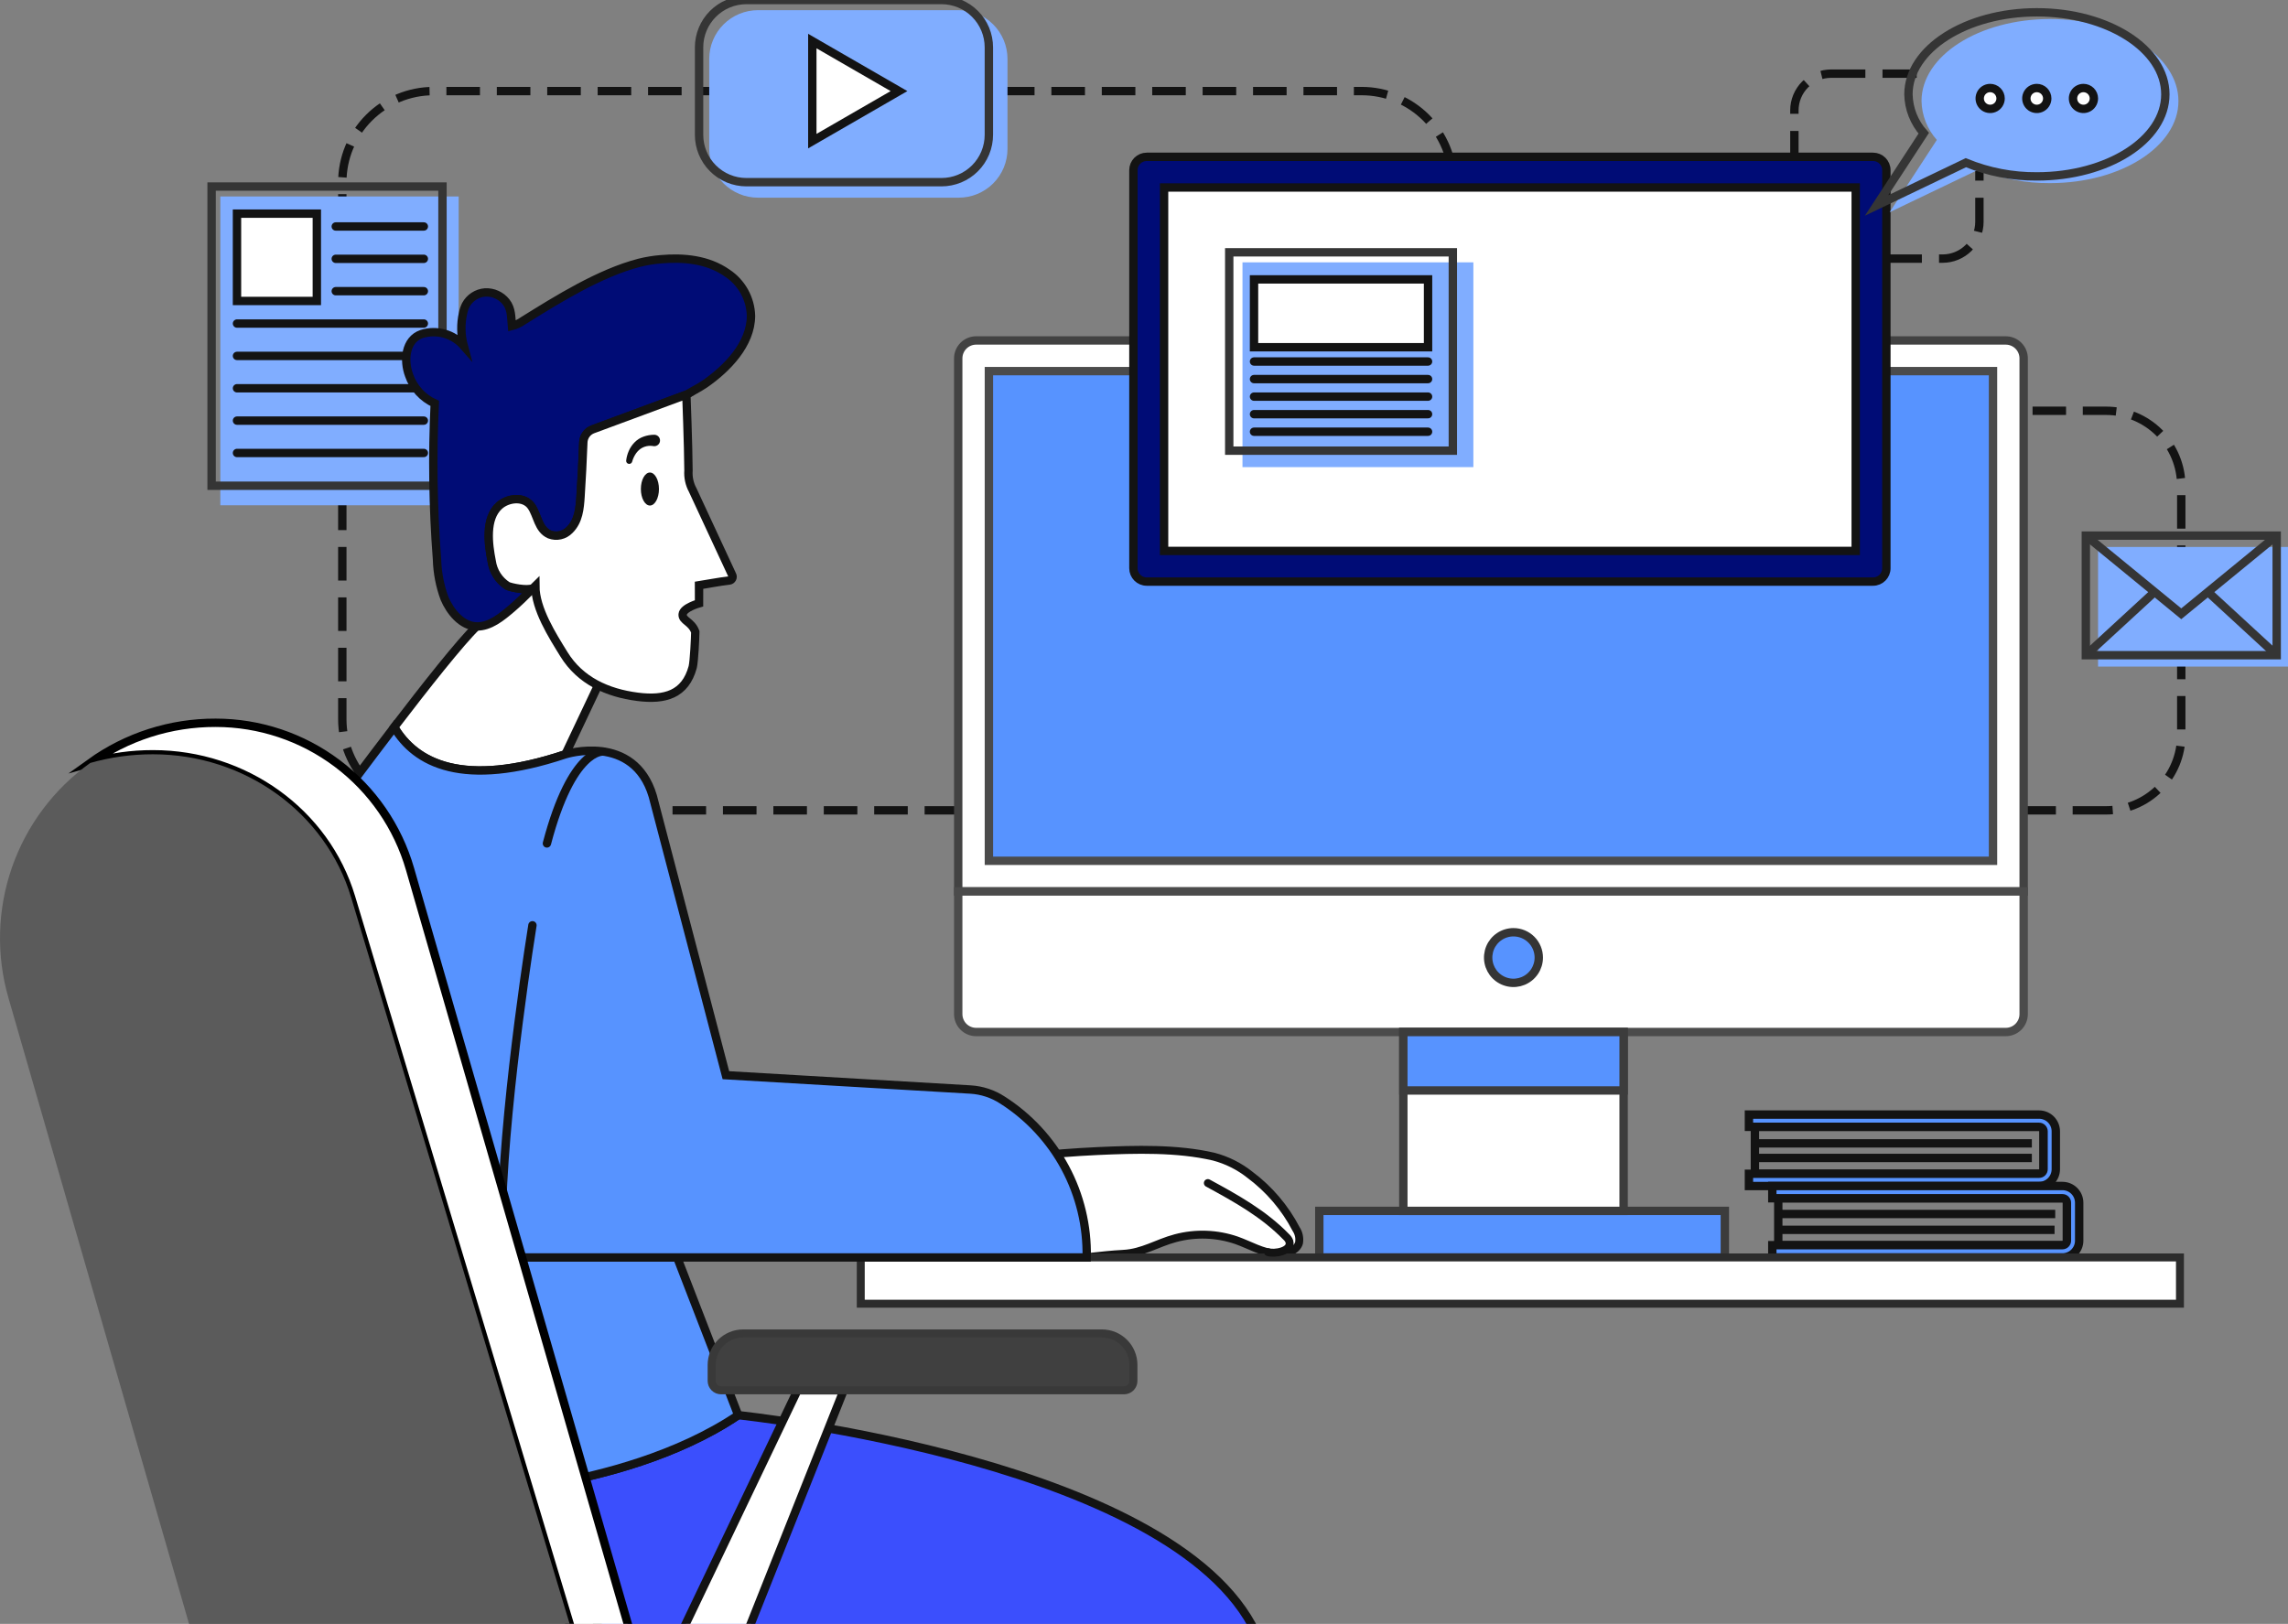 <svg width="231" height="164" viewBox="0 0 231 164" fill="none" xmlns="http://www.w3.org/2000/svg">
<rect x="0" y="0" width="231" height="164" fill="#808080" stroke="none"/>
<g clip-path="url(#clip0_333_28934)">
<path d="M212.638 81.838H201.216V41.485H212.638C213.634 41.485 214.62 41.681 215.541 42.062C216.461 42.444 217.297 43.002 218.002 43.707C218.706 44.411 219.265 45.248 219.646 46.168C220.027 47.088 220.224 48.075 220.224 49.071V74.252C220.224 76.264 219.424 78.194 218.002 79.616C216.579 81.039 214.65 81.838 212.638 81.838V81.838Z" stroke="#131313" stroke-width="0.845" stroke-miterlimit="10" stroke-dasharray="3.38 1.69"/>
<path d="M184.88 7.437H196.129C197.115 7.437 198.06 7.828 198.757 8.525C199.454 9.222 199.845 10.167 199.845 11.153V22.402C199.845 23.387 199.454 24.333 198.757 25.03C198.06 25.727 197.115 26.118 196.129 26.118H184.88C183.895 26.118 182.949 25.727 182.253 25.03C181.556 24.333 181.164 23.388 181.164 22.402V11.153C181.164 10.167 181.556 9.222 182.253 8.525C182.949 7.828 183.895 7.437 184.88 7.437Z" stroke="#131313" stroke-width="0.845" stroke-miterlimit="10" stroke-dasharray="3.45 1.73"/>
<path d="M99.221 81.839H97.983" stroke="#131313" stroke-width="0.845" stroke-miterlimit="10"/>
<path d="M96.74 81.838H43.758C41.318 81.838 38.979 80.869 37.254 79.144C35.529 77.419 34.56 75.08 34.56 72.64V18.398C34.56 17.19 34.797 15.993 35.26 14.877C35.722 13.762 36.4 12.748 37.254 11.893C38.108 11.039 39.122 10.362 40.238 9.9C41.354 9.437 42.55 9.199 43.758 9.199H137.483C138.691 9.199 139.887 9.437 141.003 9.9C142.119 10.362 143.133 11.039 143.987 11.893C144.841 12.748 145.519 13.762 145.981 14.877C146.443 15.993 146.681 17.19 146.681 18.398V19.635" stroke="#131313" stroke-width="0.845" stroke-miterlimit="10" stroke-dasharray="3.39 1.7"/>
<path d="M146.681 20.257V21.495" stroke="#131313" stroke-width="0.845" stroke-miterlimit="10"/>
<path d="M205.868 118.537C205.988 118.537 206.103 118.489 206.188 118.404C206.273 118.319 206.321 118.204 206.321 118.084V114.251C206.321 114.131 206.273 114.016 206.188 113.932C206.103 113.847 205.988 113.799 205.868 113.799H177.178V118.537H205.868Z" stroke="#131313" stroke-width="0.845" stroke-miterlimit="10"/>
<path d="M205.868 112.562H176.575V113.8H205.868C205.988 113.8 206.103 113.848 206.188 113.932C206.273 114.017 206.32 114.132 206.321 114.252V118.085C206.32 118.205 206.273 118.32 206.188 118.405C206.103 118.49 205.988 118.538 205.868 118.538H176.575V119.776H205.868C206.316 119.776 206.746 119.597 207.063 119.28C207.38 118.963 207.558 118.533 207.559 118.085V114.252C207.558 113.804 207.38 113.374 207.063 113.057C206.746 112.74 206.316 112.562 205.868 112.562Z" fill="#5793FF" stroke="#131313" stroke-width="0.845" stroke-miterlimit="10"/>
<path d="M177.178 115.47H205.139" stroke="#131313" stroke-width="0.845" stroke-miterlimit="10"/>
<path d="M177.178 116.943H205.139" stroke="#131313" stroke-width="0.845" stroke-miterlimit="10"/>
<path d="M208.227 125.752C208.347 125.752 208.462 125.704 208.547 125.619C208.632 125.534 208.68 125.419 208.68 125.299V121.466C208.68 121.346 208.632 121.231 208.547 121.147C208.462 121.062 208.347 121.014 208.227 121.014H179.537V125.752H208.227Z" stroke="#131313" stroke-width="0.845" stroke-miterlimit="10"/>
<path d="M208.227 119.775H178.935V121.013H208.227C208.347 121.013 208.462 121.061 208.547 121.146C208.632 121.23 208.68 121.345 208.68 121.465V125.298C208.68 125.418 208.632 125.533 208.547 125.618C208.462 125.703 208.347 125.751 208.227 125.751H178.935V126.989H208.227C208.675 126.989 209.105 126.811 209.422 126.493C209.739 126.176 209.918 125.747 209.918 125.298V121.465C209.918 121.017 209.739 120.587 209.422 120.27C209.105 119.953 208.675 119.775 208.227 119.775Z" fill="#5793FF" stroke="#131313" stroke-width="0.845" stroke-miterlimit="10"/>
<path d="M179.537 122.603H207.499" stroke="#131313" stroke-width="0.845" stroke-miterlimit="10"/>
<path d="M179.47 124.203H207.432" stroke="#131313" stroke-width="0.845" stroke-miterlimit="10"/>
<path d="M202.503 34.383H98.553C98.074 34.383 97.614 34.574 97.274 34.913C96.935 35.253 96.744 35.713 96.744 36.193V90.029H204.312V36.193C204.312 35.713 204.122 35.253 203.782 34.913C203.443 34.574 202.983 34.383 202.503 34.383Z" fill="white" stroke="#424242" stroke-width="0.845" stroke-miterlimit="10"/>
<path d="M201.216 37.48H99.841V86.933H201.216V37.48Z" fill="#5793FF" stroke="#4B4B4B" stroke-width="0.845" stroke-miterlimit="10"/>
<path d="M96.744 90.029V102.416C96.744 102.896 96.935 103.356 97.274 103.696C97.614 104.035 98.074 104.225 98.553 104.225H202.503C202.983 104.225 203.443 104.035 203.782 103.696C204.122 103.356 204.312 102.896 204.312 102.416V90.029H96.744Z" fill="white" stroke="#4B4B4B" stroke-width="0.845" stroke-miterlimit="10"/>
<path d="M155.359 96.705C155.359 97.211 155.209 97.705 154.928 98.125C154.647 98.546 154.248 98.873 153.781 99.067C153.314 99.26 152.8 99.311 152.304 99.212C151.808 99.114 151.353 98.87 150.995 98.513C150.638 98.155 150.394 97.7 150.296 97.204C150.197 96.708 150.248 96.194 150.441 95.727C150.634 95.26 150.962 94.861 151.382 94.58C151.803 94.299 152.297 94.149 152.803 94.149C153.138 94.149 153.471 94.215 153.781 94.344C154.091 94.472 154.373 94.66 154.61 94.898C154.847 95.135 155.036 95.417 155.164 95.727C155.293 96.037 155.359 96.37 155.359 96.705Z" fill="#5793FF" stroke="#353535" stroke-width="0.845" stroke-miterlimit="10"/>
<path d="M174.143 122.288H133.2V126.99H174.143V122.288Z" fill="#5793FF" stroke="#3C3C3C" stroke-width="0.845" stroke-miterlimit="10"/>
<path d="M163.923 104.226H141.683V122.289H163.923V104.226Z" fill="white" stroke="#3C3C3C" stroke-width="0.845" stroke-miterlimit="10"/>
<path d="M163.923 104.226H141.683V110.129H163.923V104.226Z" fill="#5793FF" stroke="#3C3C3C" stroke-width="0.845" stroke-miterlimit="10"/>
<path d="M189.104 15.838H115.778C115.034 15.838 114.431 16.441 114.431 17.185V57.388C114.431 58.132 115.034 58.735 115.778 58.735H189.104C189.848 58.735 190.451 58.132 190.451 57.388V17.185C190.451 16.441 189.848 15.838 189.104 15.838Z" fill="#000C76" stroke="#131313" stroke-width="0.845" stroke-miterlimit="10"/>
<path d="M187.355 18.935H117.527V55.639H187.355V18.935Z" fill="white" stroke="#131313" stroke-width="0.845" stroke-miterlimit="10"/>
<path d="M148.753 26.494H125.443V47.176H148.753V26.494Z" fill="#80ADFF"/>
<path d="M146.681 25.481H124.105V45.513H146.681V25.481Z" stroke="#353535" stroke-width="0.845" stroke-miterlimit="10"/>
<path d="M144.178 28.216H126.608V35.067H144.178V28.216Z" fill="white" stroke="#131313" stroke-width="0.845" stroke-miterlimit="10"/>
<path d="M126.608 36.51H144.178" stroke="#131313" stroke-width="0.845" stroke-miterlimit="10" stroke-linecap="round"/>
<path d="M126.608 38.284H144.178" stroke="#131313" stroke-width="0.845" stroke-miterlimit="10" stroke-linecap="round"/>
<path d="M126.608 40.055H144.178" stroke="#131313" stroke-width="0.845" stroke-miterlimit="10" stroke-linecap="round"/>
<path d="M126.608 41.828H144.178" stroke="#131313" stroke-width="0.845" stroke-miterlimit="10" stroke-linecap="round"/>
<path d="M126.608 43.601H144.178" stroke="#131313" stroke-width="0.845" stroke-miterlimit="10" stroke-linecap="round"/>
<path d="M46.306 19.841H22.245V51.029H46.306V19.841Z" fill="#80ADFF"/>
<path d="M44.673 18.84H21.364V49.055H44.673V18.84Z" stroke="#353535" stroke-width="0.845" stroke-miterlimit="10"/>
<path d="M31.988 21.576H23.927V30.395H31.988V21.576Z" fill="white" stroke="#131313" stroke-width="0.845" stroke-miterlimit="10"/>
<path d="M33.899 22.872H42.791" stroke="#131313" stroke-width="0.845" stroke-linecap="round" stroke-linejoin="round"/>
<path d="M33.899 26.139H42.791" stroke="#131313" stroke-width="0.845" stroke-linecap="round" stroke-linejoin="round"/>
<path d="M33.899 29.407H42.791" stroke="#131313" stroke-width="0.845" stroke-linecap="round" stroke-linejoin="round"/>
<path d="M23.927 32.675H42.791" stroke="#131313" stroke-width="0.845" stroke-linecap="round" stroke-linejoin="round"/>
<path d="M23.927 35.944H42.791" stroke="#131313" stroke-width="0.845" stroke-linecap="round" stroke-linejoin="round"/>
<path d="M23.927 39.211H42.791" stroke="#131313" stroke-width="0.845" stroke-linecap="round" stroke-linejoin="round"/>
<path d="M23.927 42.479H42.791" stroke="#131313" stroke-width="0.845" stroke-linecap="round" stroke-linejoin="round"/>
<path d="M23.927 45.746H42.791" stroke="#131313" stroke-width="0.845" stroke-linecap="round" stroke-linejoin="round"/>
<path d="M98.873 117.147C100.643 116.862 102.306 116.969 104.079 116.773C106.318 116.526 108.563 116.351 110.813 116.247C114.623 116.072 118.843 115.953 122.53 116.809C123.866 117.159 125.115 117.784 126.196 118.645C128.143 120.098 129.737 121.972 130.859 124.126C131.133 124.541 131.237 125.046 131.149 125.535C130.911 126.326 129.828 126.675 128.925 126.618C127.462 126.525 126.204 125.747 124.851 125.265C122.866 124.58 120.721 124.502 118.69 125.042C116.818 125.537 115.39 126.522 113.405 126.626C111.143 126.745 108.904 127.114 106.653 127.269" fill="white"/>
<path d="M98.873 117.147C100.643 116.862 102.306 116.969 104.079 116.773C106.318 116.526 108.563 116.351 110.813 116.247C114.623 116.072 118.843 115.953 122.53 116.809C123.866 117.159 125.115 117.784 126.196 118.645C128.143 120.098 129.737 121.972 130.859 124.126C131.133 124.541 131.237 125.046 131.149 125.535C130.911 126.326 129.828 126.675 128.925 126.618C127.462 126.525 126.204 125.747 124.851 125.265C122.866 124.58 120.721 124.502 118.69 125.042C116.818 125.537 115.39 126.522 113.405 126.626C111.143 126.745 108.904 127.114 106.653 127.269" stroke="#131313" stroke-width="0.799" stroke-miterlimit="10"/>
<path d="M127.187 165.805C120.041 147.603 74.528 142.919 74.528 142.919C68.351 147.094 60.516 148.994 56.11 149.786L60.865 165.805H127.187Z" fill="#3B4FFD" stroke="#131313" stroke-width="0.845" stroke-miterlimit="10"/>
<path d="M68.367 126.99H49.343L56.11 149.786C60.516 148.994 68.351 147.094 74.529 142.919L68.367 126.99Z" fill="#5793FF" stroke="#131313" stroke-width="0.845" stroke-miterlimit="10"/>
<path d="M85.179 140.408H80.512L68.367 165.806H75.076L85.179 140.408Z" fill="white" stroke="#131313" stroke-width="0.845" stroke-miterlimit="10"/>
<path d="M113.482 140.408H72.801C72.549 140.408 72.308 140.308 72.13 140.13C71.952 139.951 71.852 139.71 71.852 139.458V137.843C71.852 137.001 72.186 136.193 72.782 135.597C73.377 135.002 74.185 134.667 75.027 134.667H111.256C112.098 134.667 112.906 135.002 113.501 135.597C114.097 136.193 114.431 137.001 114.431 137.843V139.458C114.431 139.71 114.331 139.951 114.153 140.13C113.975 140.308 113.734 140.408 113.482 140.408Z" fill="#404040" stroke="#393939" stroke-width="0.812" stroke-miterlimit="10"/>
<path d="M220.092 126.99H86.904V131.663H220.092V126.99Z" fill="white" stroke="#2C2C2C" stroke-width="0.801" stroke-miterlimit="10"/>
<path d="M57.087 76.175L60.383 69.21L61.936 67.547L60.442 58.353L53.54 56.724C51.959 59.082 50.142 61.273 48.117 63.263C46.492 64.822 42.884 69.403 39.798 73.437C41.941 77.048 46.697 79.65 57.087 76.175Z" fill="white" stroke="#131313" stroke-width="0.845" stroke-miterlimit="10"/>
<path d="M97.977 110.032L73.287 108.585L65.906 80.401C63.989 73.979 57.087 76.175 57.087 76.175C46.697 79.649 41.941 77.048 39.798 73.437C36.958 77.151 34.56 80.401 34.56 80.401L52.708 126.99H109.715C109.778 123.83 109.028 120.707 107.535 117.921C106.041 115.136 103.856 112.781 101.19 111.085C100.227 110.462 99.121 110.1 97.977 110.032Z" fill="#5793FF" stroke="#131313" stroke-width="0.845" stroke-miterlimit="10"/>
<path d="M60.891 75.902C60.891 75.902 57.756 75.533 55.218 85.179" stroke="#131313" stroke-width="0.845" stroke-linecap="round" stroke-linejoin="round"/>
<path d="M53.756 93.446C53.756 93.446 51.077 109.95 50.689 121.807" stroke="#131313" stroke-width="0.845" stroke-linecap="round" stroke-linejoin="round"/>
<path d="M53.825 59.398C53.876 59.38 53.922 59.351 53.961 59.313C53.999 59.276 54.029 59.23 54.048 59.18V59.18C53.974 59.252 53.9 59.325 53.825 59.398Z" stroke="#131313" stroke-width="0.948" stroke-miterlimit="10"/>
<path d="M51.228 59.161C50.8 58.885 50.437 58.52 50.163 58.09C49.889 57.661 49.711 57.178 49.641 56.673C49.304 54.972 48.956 52.373 50.399 51.072C51.285 50.272 52.918 50.088 53.642 51.126C54.281 52.039 54.33 53.471 55.483 53.973C55.826 54.106 56.201 54.134 56.561 54.054C56.92 53.974 57.248 53.789 57.503 53.523C58.424 52.622 58.535 51.343 58.613 50.131C58.731 48.315 58.824 46.497 58.893 44.678C58.903 44.388 59 44.107 59.17 43.872C59.34 43.636 59.576 43.457 59.849 43.356L69.311 39.853L69.318 39.854C69.419 39.795 69.936 39.495 70.036 39.44C70.425 39.239 70.802 39.015 71.166 38.772C73.373 37.237 75.813 34.784 75.821 31.89C75.796 31.03 75.565 30.189 75.147 29.438C74.728 28.687 74.135 28.048 73.417 27.575C71.478 26.213 69.039 25.978 66.724 26.182C65.985 26.241 65.252 26.361 64.533 26.541C60.511 27.589 56.313 30.218 52.805 32.401C52.467 32.643 52.087 32.821 51.684 32.924C51.599 32.036 51.658 31.202 51.088 30.482C50.836 30.167 50.512 29.916 50.144 29.752C49.776 29.587 49.373 29.512 48.97 29.534C48.568 29.565 48.179 29.696 47.841 29.916C47.502 30.136 47.224 30.437 47.033 30.793C46.901 31.063 46.804 31.349 46.746 31.643C46.502 32.728 46.527 33.856 46.817 34.93C46.303 34.341 45.629 33.913 44.877 33.7C44.124 33.487 43.326 33.497 42.58 33.729C40.901 34.305 40.747 36.429 41.303 37.903C41.518 38.528 41.859 39.102 42.305 39.59C42.75 40.078 43.29 40.47 43.893 40.742C43.642 45.994 43.718 51.258 44.121 56.501C44.159 57.843 44.414 59.171 44.878 60.431C45.428 61.724 46.572 63.216 48.118 63.263C49.468 63.303 50.684 62.275 51.653 61.452C52.414 60.805 53.116 60.099 53.825 59.398C53.2 59.687 51.515 59.317 51.228 59.161Z" fill="#000C76" stroke="#131313" stroke-width="0.845" stroke-miterlimit="10"/>
<path d="M69.311 39.853L59.849 43.356C59.576 43.457 59.34 43.637 59.17 43.873C59 44.108 58.903 44.389 58.893 44.679C58.824 46.498 58.731 48.315 58.613 50.132C58.535 51.343 58.424 52.623 57.503 53.524C57.248 53.789 56.92 53.974 56.561 54.054C56.201 54.134 55.826 54.106 55.482 53.974C54.33 53.471 54.28 52.039 53.642 51.126C52.917 50.089 51.285 50.273 50.399 51.072C48.956 52.374 49.304 54.973 49.641 56.674C49.711 57.178 49.889 57.661 50.163 58.091C50.437 58.52 50.8 58.885 51.228 59.161C51.515 59.318 53.2 59.687 53.825 59.398C53.9 59.325 53.974 59.252 54.048 59.179C54.054 61.5 55.757 64.169 56.94 66.083C58.585 68.745 61.312 69.978 64.365 70.37C67.113 70.723 69.188 70.152 69.939 67.361C70.081 66.766 70.188 64.424 70.198 63.813C69.817 62.759 68.868 62.704 68.923 62.039C68.979 61.373 70.578 60.93 70.578 60.93C70.584 60.442 70.586 59.588 70.578 59.113C70.852 59.074 72.685 58.727 73.627 58.627C73.687 58.62 73.744 58.599 73.795 58.566C73.845 58.532 73.887 58.487 73.916 58.435C73.946 58.382 73.962 58.323 73.964 58.262C73.966 58.202 73.954 58.142 73.928 58.087L69.939 49.495C69.61 48.891 69.461 48.205 69.51 47.519C69.493 44.965 69.297 39.867 69.297 39.867L69.318 39.854L69.311 39.853Z" fill="white" stroke="#131313" stroke-width="0.845" stroke-miterlimit="10"/>
<path d="M66.529 49.388C66.529 50.308 66.12 51.054 65.616 51.054C65.112 51.054 64.703 50.308 64.703 49.388C64.703 48.468 65.112 47.721 65.616 47.721C66.12 47.721 66.529 48.468 66.529 49.388Z" fill="#131313"/>
<path d="M63.22 46.505C63.259 46.172 63.348 45.846 63.483 45.539C63.621 45.22 63.817 44.929 64.06 44.681C64.315 44.418 64.628 44.217 64.974 44.095C65.314 43.973 65.673 43.91 66.034 43.907C66.11 43.904 66.185 43.915 66.257 43.941C66.328 43.967 66.393 44.006 66.449 44.057C66.505 44.108 66.551 44.17 66.583 44.239C66.615 44.307 66.633 44.382 66.636 44.457C66.64 44.533 66.628 44.609 66.603 44.68C66.577 44.751 66.537 44.817 66.486 44.873C66.435 44.928 66.373 44.974 66.305 45.006C66.236 45.038 66.162 45.056 66.086 45.06C66.054 45.061 66.022 45.06 65.99 45.056L65.969 45.053C65.741 45.011 65.507 45.014 65.279 45.063C65.053 45.113 64.838 45.207 64.648 45.341C64.45 45.49 64.281 45.675 64.15 45.886C64.011 46.107 63.904 46.345 63.832 46.595L63.824 46.624C63.803 46.699 63.755 46.764 63.688 46.804C63.622 46.845 63.543 46.859 63.466 46.844C63.39 46.829 63.322 46.786 63.276 46.723C63.231 46.66 63.211 46.582 63.22 46.505Z" fill="#131313"/>
<path d="M76.527 1.027H96.796C98.101 1.027 99.353 1.545 100.276 2.468C101.199 3.391 101.718 4.643 101.718 5.949V15.041C101.718 16.346 101.199 17.598 100.276 18.521C99.353 19.444 98.101 19.963 96.796 19.963H76.527C75.222 19.963 73.97 19.444 73.047 18.521C72.124 17.598 71.605 16.346 71.605 15.041V5.949C71.605 5.303 71.732 4.662 71.98 4.065C72.227 3.468 72.59 2.925 73.047 2.468C73.504 2.011 74.046 1.649 74.644 1.401C75.241 1.154 75.881 1.027 76.527 1.027Z" fill="#80ADFF"/>
<path d="M75.361 0H95.054C95.682 0 96.304 0.124 96.884 0.364C97.465 0.604 97.992 0.957 98.436 1.401C98.88 1.845 99.232 2.372 99.473 2.952C99.713 3.532 99.837 4.154 99.837 4.782V13.616C99.837 14.244 99.713 14.866 99.473 15.446C99.232 16.027 98.88 16.554 98.436 16.998C97.992 17.442 97.465 17.794 96.884 18.035C96.304 18.275 95.682 18.399 95.054 18.399H75.361C74.093 18.399 72.876 17.895 71.98 16.998C71.083 16.101 70.579 14.885 70.579 13.616V4.782C70.579 4.154 70.703 3.533 70.943 2.952C71.183 2.372 71.535 1.845 71.98 1.401C72.424 0.957 72.951 0.604 73.531 0.364C74.111 0.124 74.733 -9.62124e-07 75.361 0V0Z" stroke="#353535" stroke-width="0.845" stroke-miterlimit="10"/>
<path d="M90.765 9.2L82.013 4.147V14.253L90.765 9.2Z" fill="white" stroke="#131313" stroke-width="0.845" stroke-miterlimit="10"/>
<path d="M206.969 1.922C199.806 1.922 194 5.631 194 10.207C194.029 11.658 194.578 13.05 195.546 14.131L190.781 21.431L199.798 17.109C202.072 18.043 204.51 18.514 206.969 18.493C214.131 18.493 219.938 14.783 219.938 10.207C219.938 5.631 214.131 1.922 206.969 1.922Z" fill="#80ADFF"/>
<path d="M205.649 1.243C198.486 1.243 192.68 4.952 192.68 9.529C192.709 10.979 193.257 12.372 194.226 13.453L189.461 20.752L198.477 16.43C200.752 17.364 203.19 17.835 205.649 17.814C212.811 17.814 218.617 14.105 218.617 9.529C218.617 4.952 212.811 1.243 205.649 1.243Z" stroke="#353535" stroke-width="0.845" stroke-miterlimit="10"/>
<path d="M211.402 9.943C211.402 10.152 211.34 10.356 211.224 10.529C211.108 10.702 210.944 10.838 210.751 10.917C210.558 10.997 210.346 11.018 210.142 10.977C209.937 10.937 209.749 10.836 209.602 10.689C209.454 10.541 209.354 10.354 209.313 10.149C209.273 9.944 209.293 9.732 209.373 9.54C209.453 9.347 209.588 9.182 209.762 9.066C209.935 8.951 210.139 8.889 210.347 8.889C210.486 8.889 210.623 8.916 210.751 8.969C210.879 9.022 210.995 9.1 211.093 9.197C211.191 9.295 211.269 9.412 211.322 9.54C211.375 9.668 211.402 9.805 211.402 9.943Z" fill="white" stroke="#131313" stroke-width="0.845" stroke-miterlimit="10"/>
<path d="M201.983 9.943C201.983 10.152 201.921 10.355 201.806 10.529C201.69 10.702 201.525 10.838 201.332 10.917C201.14 10.997 200.928 11.018 200.723 10.977C200.519 10.937 200.331 10.836 200.183 10.689C200.036 10.541 199.935 10.353 199.895 10.149C199.854 9.944 199.875 9.732 199.955 9.54C200.034 9.347 200.17 9.182 200.343 9.066C200.516 8.95 200.72 8.889 200.929 8.889C201.067 8.889 201.204 8.916 201.332 8.969C201.46 9.022 201.577 9.1 201.674 9.197C201.772 9.295 201.85 9.412 201.903 9.54C201.956 9.668 201.983 9.805 201.983 9.943Z" fill="white" stroke="#131313" stroke-width="0.845" stroke-miterlimit="10"/>
<path d="M206.693 9.943C206.693 10.152 206.631 10.356 206.515 10.529C206.399 10.702 206.235 10.838 206.042 10.917C205.849 10.997 205.637 11.018 205.433 10.977C205.228 10.937 205.04 10.836 204.893 10.689C204.745 10.541 204.645 10.354 204.604 10.149C204.563 9.944 204.584 9.732 204.664 9.54C204.744 9.347 204.879 9.182 205.052 9.066C205.226 8.951 205.43 8.889 205.638 8.889C205.777 8.889 205.914 8.916 206.042 8.969C206.17 9.022 206.286 9.1 206.384 9.197C206.482 9.295 206.559 9.412 206.612 9.54C206.665 9.668 206.693 9.805 206.693 9.943Z" fill="white" stroke="#131313" stroke-width="0.845" stroke-miterlimit="10"/>
<path d="M231.092 55.239H211.823V67.318H231.092V55.239Z" fill="#80ADFF"/>
<path d="M229.858 54.091H210.589V66.169H229.858V54.091Z" stroke="#353535" stroke-width="0.845" stroke-miterlimit="10"/>
<path d="M210.589 54.091L220.223 61.987L229.858 54.091" stroke="#353535" stroke-width="0.845" stroke-miterlimit="10"/>
<path d="M217.53 59.78L210.589 66.169" stroke="#353535" stroke-width="0.845" stroke-miterlimit="10"/>
<path d="M222.917 59.78L229.858 66.169" stroke="#353535" stroke-width="0.845" stroke-miterlimit="10"/>
<path d="M15.441 76.176C24.715 76.176 32.871 82.061 35.442 90.607L58.055 165.806H63.902L41.394 87.761C40.166 83.504 37.588 79.762 34.048 77.099C30.508 74.435 26.198 72.995 21.767 72.995C17.226 72.981 12.796 74.401 9.109 77.053C11.169 76.469 13.3 76.174 15.441 76.176Z" fill="white" stroke="black" stroke-width="0.845" stroke-miterlimit="10"/>
<path d="M0.856 100.789L19.607 165.805H58.055L35.442 90.606C32.872 82.06 24.716 76.175 15.441 76.175C13.3 76.173 11.169 76.468 9.11 77.052C5.446 79.667 2.684 83.355 1.206 87.607C-0.272 91.859 -0.395 96.465 0.856 100.789Z" fill="#5B5B5B"/>
<path d="M121.946 119.478C124.788 121.024 127.598 122.576 129.871 124.925C130.009 125.048 130.115 125.203 130.179 125.376C130.461 126.39 128.633 126.653 128.021 126.454" stroke="#131313" stroke-width="0.799" stroke-linecap="round" stroke-linejoin="round"/>
</g>
<defs>
<clipPath id="clip0_333_28934">
<rect width="231" height="164" fill="white"/>
</clipPath>
</defs>
</svg>

